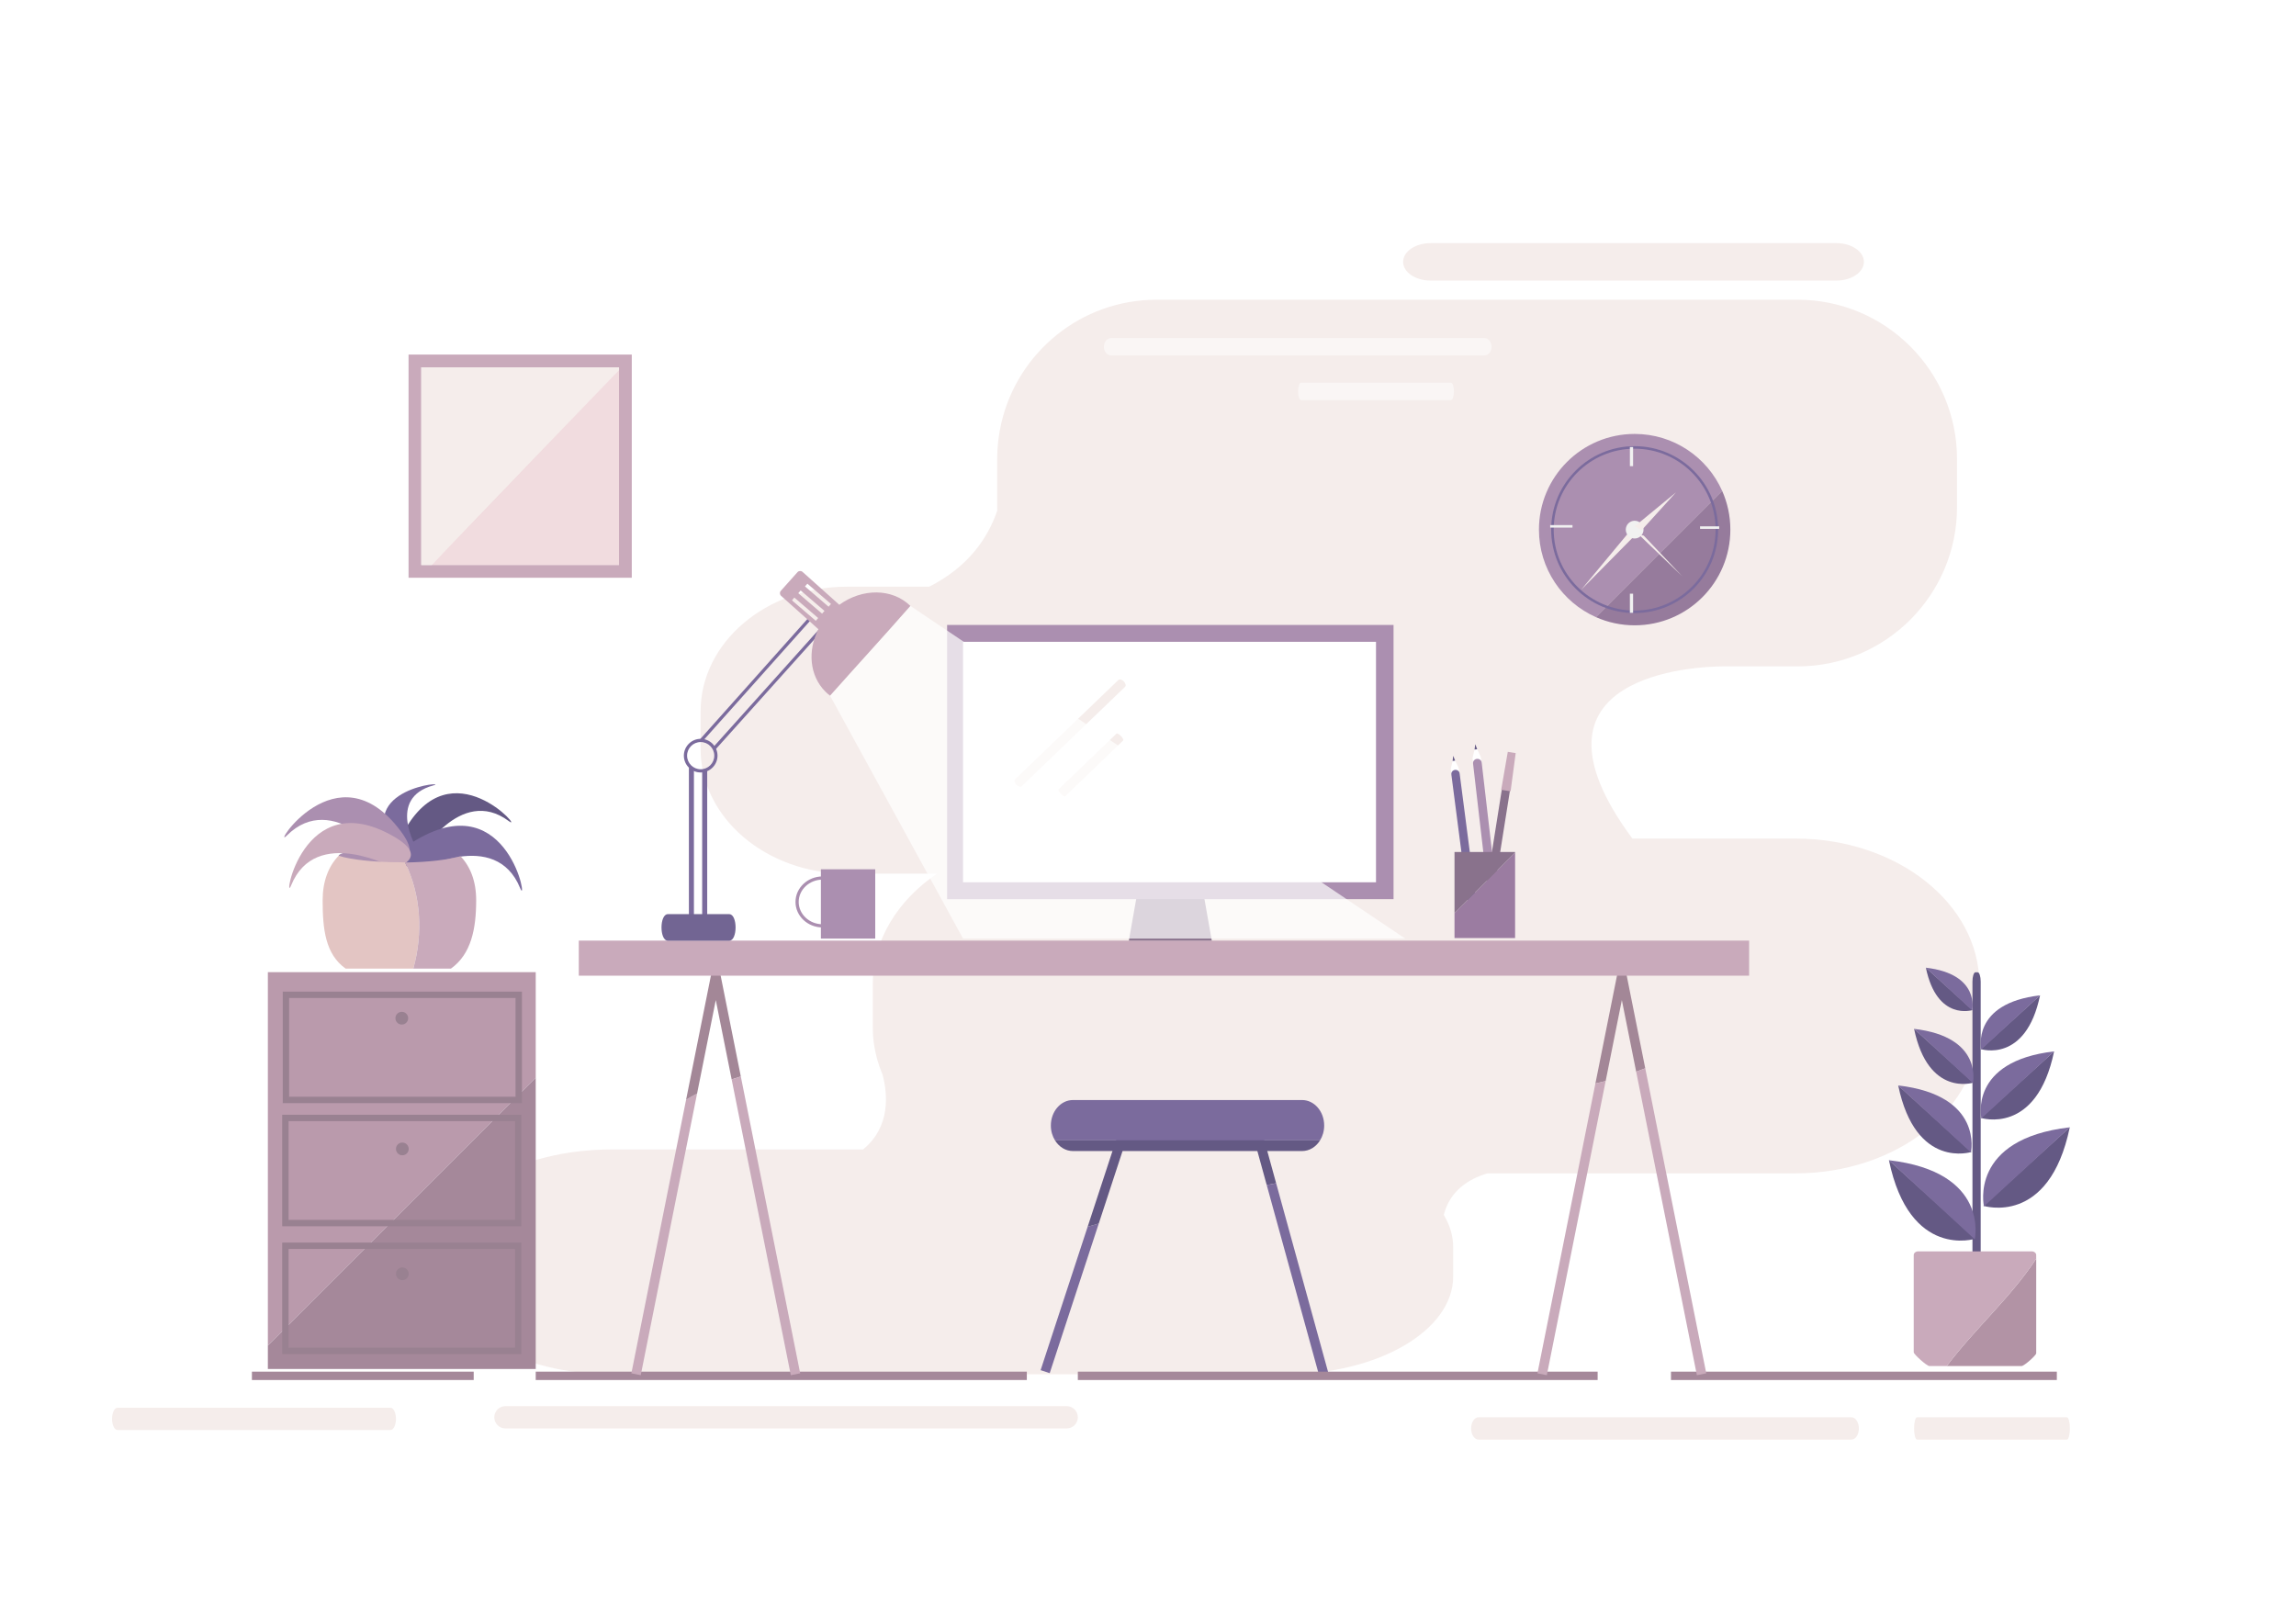 <?xml version="1.0" encoding="utf-8"?>
<!-- Generator: Adobe Illustrator 16.0.0, SVG Export Plug-In . SVG Version: 6.00 Build 0)  -->
<!DOCTYPE svg PUBLIC "-//W3C//DTD SVG 1.1//EN" "http://www.w3.org/Graphics/SVG/1.1/DTD/svg11.dtd">
<svg version="1.1" xmlns="http://www.w3.org/2000/svg" xmlns:xlink="http://www.w3.org/1999/xlink" x="0px" y="0px" width="720px"
	 height="503.999px" viewBox="0 0 720 503.999" enable-background="new 0 0 720 503.999" xml:space="preserve">
<g id="Layer_1">
	<rect fill="#FFFFFF" width="720" height="503.999"/>
</g>
<g id="Layer_2">
	<g>
		<path fill="#F5EDEB" d="M563.062,263H511.9c-38.415-51.891,20.939-53.94,28.101-54h23.702c27.614,0,50-22.386,50-50v-15
			c0-27.614-22.386-50-50-50h-201c-23.68,0-43.5,16.467-48.672,38.571l-0.016,0.005c0,0,0.003,0.012,0.007,0.029
			c-0.854,3.662-1.32,7.473-1.32,11.395v15c0,0.382,0.021,0.759,0.029,1.139c-2.98,8.716-9.15,17.678-21.329,23.861h-25.77
			c-25.367,0-45.93,17.52-45.93,39.131v11.738c0,21.611,20.563,39.131,45.93,39.131h28.208
			c-12.321,8.373-20.138,20.786-20.138,34.652v13.695c0,3.382,0.479,6.675,1.359,9.847l-0.015-0.014c0,0,0.011,0.024,0.028,0.06
			c0.447,1.603,1.002,3.172,1.656,4.706c1.614,6,2.667,16.386-6.087,23.554h-78.787c-29.028,0-52.56,13.724-52.56,30.652v9.195
			c0,16.929,23.531,30.652,52.56,30.652h211.286c29.028,0,52.56-13.724,52.56-30.652v-9.195c0-3.553-1.048-6.96-2.954-10.133
			c1.923-7.497,7.657-11.222,13.672-13.02h96.641c31.835,0,57.642-20.439,57.642-45.652v-13.695
			C620.703,283.439,594.896,263,563.062,263z"/>
		<path fill="#F5EDEB" d="M584.5,82.125c0,3.245-3.864,5.875-8.629,5.875H448.629c-4.767,0-8.629-2.63-8.629-5.875l0,0
			c0-3.245,3.862-5.875,8.629-5.875h127.242C580.636,76.25,584.5,78.88,584.5,82.125L584.5,82.125z"/>
		<path fill="#F5EDEB" d="M338,444.5c0,1.933-1.567,3.5-3.5,3.5h-176c-1.933,0-3.5-1.567-3.5-3.5l0,0c0-1.933,1.567-3.5,3.5-3.5h176
			C336.433,441,338,442.567,338,444.5L338,444.5z"/>
		<path fill="#F5EDEB" d="M582.923,448c0,1.933-1.042,3.5-2.325,3.5H463.652c-1.284,0-2.325-1.567-2.325-3.5l0,0
			c0-1.933,1.041-3.5,2.325-3.5h116.945C581.881,444.5,582.923,446.067,582.923,448L582.923,448z"/>
		<path opacity="0.5" fill="#FFFFFF" d="M467.759,108.75c0,1.51-1.042,2.734-2.325,2.734H348.488c-1.284,0-2.325-1.225-2.325-2.734
			l0,0c0-1.51,1.041-2.734,2.325-2.734h116.945C466.717,106.016,467.759,107.24,467.759,108.75L467.759,108.75z"/>
		<path fill="#F5EDEB" d="M649.097,448c0,1.933-0.419,3.5-0.935,3.5h-46.99c-0.517,0-0.935-1.567-0.935-3.5l0,0
			c0-1.933,0.418-3.5,0.935-3.5h46.99C648.678,444.5,649.097,446.067,649.097,448L649.097,448z"/>
		<path opacity="0.5" fill="#FFFFFF" d="M455.93,122.75c0,1.51-0.419,2.734-0.935,2.734h-46.99c-0.517,0-0.935-1.225-0.935-2.734
			l0,0c0-1.51,0.418-2.734,0.935-2.734h46.99C455.511,120.016,455.93,121.24,455.93,122.75L455.93,122.75z"/>
		<path fill="#F5EDEB" d="M124.167,445c0,1.933-0.763,3.5-1.703,3.5h-85.62c-0.941,0-1.703-1.567-1.703-3.5l0,0
			c0-1.933,0.762-3.5,1.703-3.5h85.62C123.404,441.5,124.167,443.067,124.167,445L124.167,445z"/>
	</g>
</g>
<g id="Layer_14">
	<g>
		<rect x="257.423" y="272.63" fill="#AB8FB0" width="17.039" height="21.741"/>
		<g>
			<path fill="#AB8FB0" d="M257.952,290.871c-4.682,0-8.49-3.589-8.49-8s3.809-8,8.49-8s8.49,3.589,8.49,8
				S262.633,290.871,257.952,290.871z M257.952,275.871c-4.13,0-7.49,3.141-7.49,7s3.36,7,7.49,7s7.49-3.141,7.49-7
				S262.082,275.871,257.952,275.871z"/>
		</g>
	</g>
</g>
<g id="Layer_13">
	<g>
		<g>
			<path fill="#7B6B9D" d="M326.325,429.72l2.851,0.936l15.386-46.921c-1.165,0.336-2.33,0.669-3.49,1.015L326.325,429.72z"/>
			<path fill="#645984" d="M395.893,355.5h-45.229l-9.592,29.249c1.16-0.346,2.326-0.679,3.49-1.015l8.275-25.234h40.771
				l3.618,13.148c0.986-0.183,1.974-0.367,2.961-0.546L395.893,355.5z"/>
			<path fill="#7B6B9D" d="M397.226,371.648l16.578,60.25l2.893-0.797l-16.51-59.999
				C399.199,371.281,398.212,371.466,397.226,371.648z"/>
		</g>
		<path fill="#7B6B9D" d="M415.25,353c0-4.418-3.102-8-6.926-8h-71.863c-3.825,0-6.926,3.582-6.926,8
			c0,1.744,0.489,3.353,1.309,4.667h83.098C414.762,356.353,415.25,354.744,415.25,353z"/>
		<path fill="#645984" d="M330.844,357.667c1.258,2.016,3.302,3.333,5.618,3.333h25.974h45.889c2.314,0,4.359-1.317,5.617-3.333
			H330.844z"/>
	</g>
</g>
<g id="Layer_10">
	<g>
		<g>
			<polygon fill="#BA9AAC" points="168,304.891 84,304.891 84,422 168,338 			"/>
		</g>
		<g>
			<polygon fill="#A5889A" points="84,422 84,429.359 168,429.359 168,338 			"/>
		</g>
		<g>
			<path fill="#998191" d="M163.667,345.972h-75V311h75V345.972z M90.667,343.972h71V313h-71V343.972z"/>
		</g>
		<g>
			<path fill="#998191" d="M163.5,384.589h-75v-34.972h75V384.589z M90.5,382.589h71v-30.972h-71V382.589z"/>
		</g>
		<g>
			<path fill="#998191" d="M163.5,424.681h-75v-34.972h75V424.681z M90.5,422.681h71v-30.972h-71V422.681z"/>
		</g>
		<g>
			<circle fill="#998191" cx="126" cy="319.333" r="2"/>
		</g>
		<g>
			<circle fill="#998191" cx="126.167" cy="360.334" r="2"/>
		</g>
		<g>
			<circle fill="#998191" cx="126.167" cy="399.5" r="2"/>
		</g>
	</g>
</g>
<g id="Layer_11">
	<g>
		<g>
			<g>
				<path fill="#645984" d="M621.123,394.038c0,1.613-0.421,2.923-0.942,2.923h-0.697c-0.521,0-0.943-1.31-0.943-2.923v-86.179
					c0-1.614,0.423-2.922,0.943-2.922h0.697c0.521,0,0.942,1.308,0.942,2.922V394.038z"/>
			</g>
			<g>
				<g>
					<path fill="#645984" d="M619.479,388.485c0,0-20.639,6.701-27.13-24.614L619.479,388.485z"/>
				</g>
				<g>
					<path fill="#7B6B9D" d="M619.258,388.682c0,0,4.82-21.157-26.948-24.811L619.258,388.682z"/>
				</g>
			</g>
			<g>
				<g>
					<path fill="#645984" d="M618.243,361.278c0,0-17.484,5.678-22.985-20.853L618.243,361.278z"/>
				</g>
				<g>
					<path fill="#7B6B9D" d="M618.056,361.445c0,0,4.085-17.926-22.832-21.02L618.056,361.445z"/>
				</g>
			</g>
			<g>
				<g>
					<path fill="#645984" d="M618.824,339.542c0,0-14.141,4.591-18.587-16.861L618.824,339.542z"/>
				</g>
				<g>
					<path fill="#7B6B9D" d="M618.672,339.678c0,0,3.303-14.495-18.461-16.997L618.672,339.678z"/>
				</g>
			</g>
			<g>
				<g>
					<path fill="#645984" d="M621.152,329.026c0,0,14.137,4.59,18.583-16.861L621.152,329.026z"/>
				</g>
				<g>
					<path fill="#7B6B9D" d="M621.303,329.162c0,0-3.301-14.495,18.463-16.997L621.303,329.162z"/>
				</g>
			</g>
			<g>
				<g>
					<path fill="#645984" d="M618.572,316.778c0,0-11.137,3.617-14.641-13.282L618.572,316.778z"/>
				</g>
				<g>
					<path fill="#7B6B9D" d="M618.454,316.886c0,0,2.602-11.418-14.544-13.39L618.454,316.886z"/>
				</g>
			</g>
			<g>
				<g>
					<path fill="#645984" d="M621.157,350.597c0,0,17.486,5.679,22.986-20.853L621.157,350.597z"/>
				</g>
				<g>
					<path fill="#7B6B9D" d="M621.345,350.765c0,0-4.084-17.926,22.833-21.021L621.345,350.765z"/>
				</g>
			</g>
			<g>
				<g>
					<path fill="#645984" d="M621.928,378.167c0,0,20.639,6.7,27.13-24.614L621.928,378.167z"/>
				</g>
				<g>
					<path fill="#7B6B9D" d="M622.148,378.363c0,0-4.82-21.157,26.948-24.811L622.148,378.363z"/>
				</g>
			</g>
		</g>
		<g>
			<g>
				<path fill="#B293A5" d="M633.961,428.42c0.787,0,4.571-3.351,4.571-3.99v-29.662c-7.995,12.188-19.185,21.878-28.035,33.652
					H633.961z"/>
			</g>
			<g>
				<path fill="#C9AABB" d="M637.109,392.459h-35.562c-0.785,0-1.422,0.519-1.422,1.156v30.501c0,0.639,4.099,4.304,4.884,4.304
					h5.488c8.851-11.774,20.04-21.465,28.035-33.652v-1.152C638.532,392.978,637.896,392.459,637.109,392.459z"/>
			</g>
		</g>
	</g>
</g>
<g id="Layer_9">
	<g>
		<g>
			<ellipse fill="#AB8FB0" cx="125.265" cy="268.44" rx="19.069" ry="2.399"/>
		</g>
		<g>
			<g>
				<path fill="#645984" d="M131.361,268.734c0,0,12.905-22.609,28.185-11.225c5.369,4.002-18.045-23.893-32.936,3.393
					C120.498,272.098,131.361,268.734,131.361,268.734z"/>
			</g>
			<g>
				<path fill="#7B6B9D" d="M130.84,273.131c0,0,24.553-13.631,32.275,5.418c2.713,6.695-3.272-32.133-32.275-15.301
					C118.939,270.155,130.84,273.131,130.84,273.131z"/>
			</g>
			<g>
				<path fill="#7B6B9D" d="M130.724,266.112c0,0-9.61-15.777,5.201-19.793c5.206-1.412-24.665,0.729-12.754,19.394
					C128.059,273.371,130.724,266.112,130.724,266.112z"/>
			</g>
			<g>
				<path fill="#AB8FB0" d="M121.754,269.711c0,0-17.255-22.156-31.819-7.652c-5.119,5.098,15.594-28.285,35.689-1.441
					C133.87,271.634,121.754,269.711,121.754,269.711z"/>
			</g>
			<g>
				<path fill="#C9AABB" d="M123.561,272.28c0,0-24.554-13.63-32.274,5.419c-2.714,6.695,3.272-32.133,32.274-15.302
					C135.462,269.305,123.561,272.28,123.561,272.28z"/>
			</g>
			<g>
				<path fill="#E3C5C3" d="M127.033,270.477c-0.511,0.006-1.028-0.045-1.548-0.045c-8.306,0-15.536-0.842-19.289-2.044
					c-3.185,3.306-5.018,7.989-5.018,13.964c0,8.975,0.811,16.869,7.196,21.424h21.246
					C132.661,292.715,132.064,280.852,127.033,270.477z"/>
			</g>
			<g>
				<path fill="#C9AABB" d="M149.322,282.339c0-5.909-1.793-10.516-4.912-13.812c-3.596,1.066-9.983,1.885-17.377,1.977
					c5.031,10.375,5.627,22.211,2.586,33.271h11.795C147.783,299.221,149.322,291.27,149.322,282.339z"/>
			</g>
		</g>
	</g>
</g>
<g id="Layer_8">
	<g>
		<g>
			<g>
				<path fill="#AB8FB0" d="M512.608,136.093c-16.575,0-30.013,13.437-30.013,30.012c0,12.248,7.341,22.774,17.858,27.44
					l39.595-39.594C535.383,143.434,524.855,136.093,512.608,136.093z"/>
				<path fill="#967B9C" d="M500.454,193.545c3.717,1.649,7.827,2.572,12.154,2.572c16.575,0,30.013-13.436,30.013-30.012
					c0-4.328-0.923-8.438-2.572-12.154L500.454,193.545z"/>
			</g>
		</g>
		<g>
			<g>
				<polygon fill="#F5EDEB" points="512.285,165.153 495.808,185.001 513.803,166.778 				"/>
			</g>
		</g>
		<g>
			<g>
				<path fill="#7B6B9D" d="M512.608,192.28c-14.433,0-26.175-11.742-26.175-26.174s11.742-26.175,26.175-26.175
					c14.435,0,26.175,11.742,26.175,26.175S527.043,192.28,512.608,192.28z M512.608,140.723c-13.996,0-25.383,11.387-25.383,25.382
					s11.387,25.382,25.383,25.382s25.383-11.386,25.383-25.382S526.604,140.723,512.608,140.723z"/>
			</g>
		</g>
		<g>
			<g>
				<circle fill="#F1F1F1" cx="512.608" cy="166.105" r="2.784"/>
			</g>
		</g>
		<g>
			<g>
				<polygon fill="#F5EDEB" points="514.854,166.225 525.564,154.425 512.608,165.084 				"/>
			</g>
		</g>
		<g>
			<g>
				<polygon fill="#F5EDEB" points="513.886,167.635 527.501,180.69 515.446,167.977 				"/>
			</g>
		</g>
		<g>
			<g>
				<rect x="511.118" y="140.2" fill="#F1F1F1" width="1" height="6"/>
			</g>
		</g>
		<g>
			<g>
				<rect x="511.118" y="186.2" fill="#F1F1F1" width="1" height="6"/>
			</g>
		</g>
		<g>
			<g>
				<rect x="533.118" y="165.073" fill="#F1F1F1" width="6" height="0.792"/>
			</g>
		</g>
		<g>
			<g>
				<rect x="486.118" y="164.677" fill="#F1F1F1" width="7" height="0.792"/>
			</g>
		</g>
	</g>
</g>
<g id="Layer_12">
	<g>
		<g>
			<g>
				<path fill="#C9AABB" d="M198.118,181.2h-70v-70h70V181.2z M132.118,177.2h62v-62h-62V177.2z"/>
			</g>
		</g>
		<g>
			<path fill="#F5EDEB" d="M194.118,116.049V115.2h-62v62h3.265C144.393,168.2,194.118,116.049,194.118,116.049z"/>
		</g>
		<g opacity="0.6">
			<polygon fill="#E8C4CA" points="194.118,116.049 135.383,177.2 194.118,177.2 			"/>
		</g>
	</g>
</g>
<g id="Layer_3">
	<g>
		<rect x="168" y="430.188" fill="#A5889A" width="154" height="2.625"/>
		<rect x="79" y="430.188" fill="#A5889A" width="69.55" height="2.625"/>
		<rect x="338" y="430.188" fill="#A5889A" width="163" height="2.625"/>
		<rect x="524" y="430.188" fill="#A5889A" width="121" height="2.625"/>
	</g>
</g>
<g id="Layer_4">
	<g>
		<g>
			<g>
				<path fill="#A38797" d="M508.595,298.352l-8.292,41.461c1.08-0.235,2.15-0.488,3.211-0.76l5.081-25.404l4.491,22.458
					c0.954-0.342,1.903-0.694,2.849-1.058L508.595,298.352z"/>
				<path fill="#C9AABB" d="M482.124,430.706l2.941,0.588l18.448-92.241c-1.061,0.271-2.131,0.524-3.211,0.76L482.124,430.706z"/>
				<path fill="#C9AABB" d="M513.086,336.106l19.038,95.188l2.941-0.588l-19.131-95.657
					C514.989,335.412,514.04,335.765,513.086,336.106z"/>
			</g>
			<g>
				<path fill="#C9AABB" d="M197.991,430.706l2.941,0.588l17.665-88.322c-1.165,0.601-2.313,1.245-3.446,1.936L197.991,430.706z"/>
				<path fill="#A38797" d="M224.461,298.352l-9.311,46.556c1.133-0.69,2.282-1.335,3.446-1.936l5.865-29.323l4.974,24.867
					c0.955-0.313,1.916-0.61,2.879-0.898L224.461,298.352z"/>
				<path fill="#C9AABB" d="M229.435,338.516l18.556,92.778l2.941-0.588l-18.618-93.089
					C231.351,337.905,230.39,338.202,229.435,338.516z"/>
			</g>
		</g>
		<rect x="181.5" y="295" fill="#C9AABB" width="367" height="11"/>
	</g>
</g>
<g id="Layer_6">
	<g>
		<polygon fill="#89728C" points="380,295 354,295 357,278 377,278 		"/>
		<rect x="297" y="196" fill="#AB8FB0" width="140" height="86"/>
		<rect x="302" y="201.292" fill="#FFFFFF" width="129.5" height="75.416"/>
		<path fill="#F5EDEB" d="M352.414,213.709c0.573,0.598,0.761,1.349,0.418,1.677l-32.451,31.205
			c-0.343,0.329-1.085,0.112-1.66-0.485l0,0c-0.574-0.597-0.763-1.348-0.42-1.677l32.452-31.205
			C351.096,212.895,351.839,213.111,352.414,213.709L352.414,213.709z"/>
		<path fill="#F5EDEB" d="M351.512,230.829c0.574,0.598,0.884,1.231,0.692,1.415l-18.167,17.471
			c-0.191,0.184-0.812-0.15-1.387-0.748l0,0c-0.574-0.597-0.884-1.231-0.693-1.415l18.168-17.47
			C350.316,229.897,350.938,230.231,351.512,230.829L351.512,230.829z"/>
	</g>
</g>
<g id="Layer_5">
	<g>
		<g>
			<g opacity="0.7">
				<g>
					<polygon fill="#FFFFFF" points="260.292,218.176 302,294.371 440.674,294.371 285.483,190.025 					"/>
				</g>
			</g>
			<g>
				<g>
					
						<rect x="240.457" y="190.265" transform="matrix(0.744 0.668 -0.668 0.744 205.921 -105.787)" fill="#7B6B9D" width="1.01" height="50.939"/>
				</g>
			</g>
			<g>
				<g>
					<polygon fill="#7B6B9D" points="220.192,287.564 221.771,287.564 221.771,241.301 220.192,241.758 					"/>
				</g>
			</g>
			<g>
				<g>
					<polygon fill="#7B6B9D" points="216.03,287.564 217.609,287.564 217.609,241.301 216.03,240.754 					"/>
				</g>
			</g>
			<g>
				<g>
					
						<rect x="236.123" y="187.89" transform="matrix(0.746 0.666 -0.666 0.746 202.304 -103.426)" fill="#7B6B9D" width="1.01" height="50.78"/>
				</g>
			</g>
			<g>
				<g>
					<path fill="#7B6B9D" d="M219.726,242.271c-2.909,0-5.275-2.366-5.275-5.276c0-2.908,2.366-5.274,5.275-5.274
						s5.276,2.366,5.276,5.274C225.002,239.905,222.635,242.271,219.726,242.271z M219.726,232.73c-2.353,0-4.265,1.913-4.265,4.265
						c0,2.354,1.912,4.267,4.265,4.267s4.267-1.913,4.267-4.267C223.993,234.644,222.079,232.73,219.726,232.73z"/>
				</g>
			</g>
			<g>
				<path fill="#C9AABB" d="M263.203,189.679l-11.537-10.317c-0.461-0.412-1.169-0.373-1.581,0.088l-5.227,5.844
					c-0.412,0.461-0.372,1.169,0.089,1.582l11.688,10.454c-3.421,6.714-2.796,14.566,2.174,19.555
					c0.468,0.471,0.965,0.898,1.482,1.292c8.378-9.421,16.863-18.631,25.191-28.151
					C279.768,184.448,270.381,184.467,263.203,189.679z M255.824,194.701l-7.466-6.413l0.73-0.882l7.48,6.426L255.824,194.701z
					 M257.79,192.455l-7.456-6.405l0.746-0.868l7.474,6.42L257.79,192.455z M259.839,190.28l-7.403-6.36l0.746-0.868l7.406,6.363
					L259.839,190.28z"/>
			</g>
		</g>
		<path fill="#726593" d="M228.677,295.039h-19.242c-2.658,0-2.658-8.336,0-8.336h19.242
			C231.335,286.703,231.335,295.039,228.677,295.039z"/>
	</g>
</g>
<g id="Layer_7">
	<g>
		<g>
			<g>
				<g>
					<g>
						<polygon fill="#FFFFFF" points="462.696,233.861 461.772,237.705 461.958,239.693 464.663,239.38 464.333,237.33 						"/>
					</g>
				</g>
			</g>
			<g>
				<g>
					<g>
						<path fill="#AB8FB0" d="M469.456,280.715c0.08,0.709-0.458,1.352-1.204,1.439l0,0c-0.749,0.086-1.422-0.416-1.503-1.125
							l-4.819-41.584c-0.08-0.708,0.457-1.352,1.204-1.439l0,0c0.747-0.085,1.42,0.418,1.503,1.125L469.456,280.715z"/>
					</g>
				</g>
			</g>
			<g>
				<g>
					<g>
						<polygon fill="#645984" points="462.397,235.083 463.235,234.976 462.623,233.399 						"/>
					</g>
				</g>
			</g>
		</g>
		<g>
			<g>
				<g>
					<g>
						<polygon fill="#FFFFFF" points="455.785,237.489 454.947,241.195 455.15,243.101 457.746,242.764 457.402,240.801 						"/>
					</g>
				</g>
			</g>
			<g>
				<g>
					<g>
						<path fill="#7B6B9D" d="M462.887,282.403c0.087,0.678-0.423,1.303-1.14,1.397l0,0c-0.717,0.092-1.369-0.381-1.455-1.061
							l-5.171-39.878c-0.088-0.678,0.423-1.304,1.138-1.398l0,0c0.716-0.092,1.37,0.382,1.458,1.062L462.887,282.403z"/>
					</g>
				</g>
			</g>
			<g>
				<g>
					<g>
						<polygon fill="#645984" points="455.515,238.667 456.317,238.554 455.708,237.046 						"/>
					</g>
				</g>
			</g>
		</g>
		<g>
			<g>
				<g>
					<path fill="#89728C" d="M468,282.645c-0.078,0.488-0.613,0.81-1.198,0.717l-0.423-0.066c-0.584-0.094-0.994-0.563-0.916-1.053
						l5.563-35.088c0.075-0.489,0.612-0.809,1.197-0.718l0.421,0.067c0.584,0.094,0.995,0.564,0.919,1.053L468,282.645z"/>
				</g>
			</g>
			<g>
				<g>
					<polygon fill="#C9AABB" points="473.705,248.176 470.756,247.708 472.823,235.806 475.302,236.198 					"/>
				</g>
			</g>
			<g>
				<g>
					
						<rect x="465.312" y="282.433" transform="matrix(0.988 0.157 -0.157 0.988 50.131 -69.585)" fill="#B62425" width="2.569" height="1.731"/>
				</g>
			</g>
		</g>
		<g>
			<polygon fill="#9B7CA1" points="456.118,286.382 456.118,294.2 466.181,294.2 475.118,294.2 475.118,267.382 			"/>
			<polygon fill="#89728C" points="475.118,267.2 466.181,267.2 456.118,267.2 456.118,286.382 475.118,267.382 			"/>
		</g>
	</g>
</g>
</svg>

